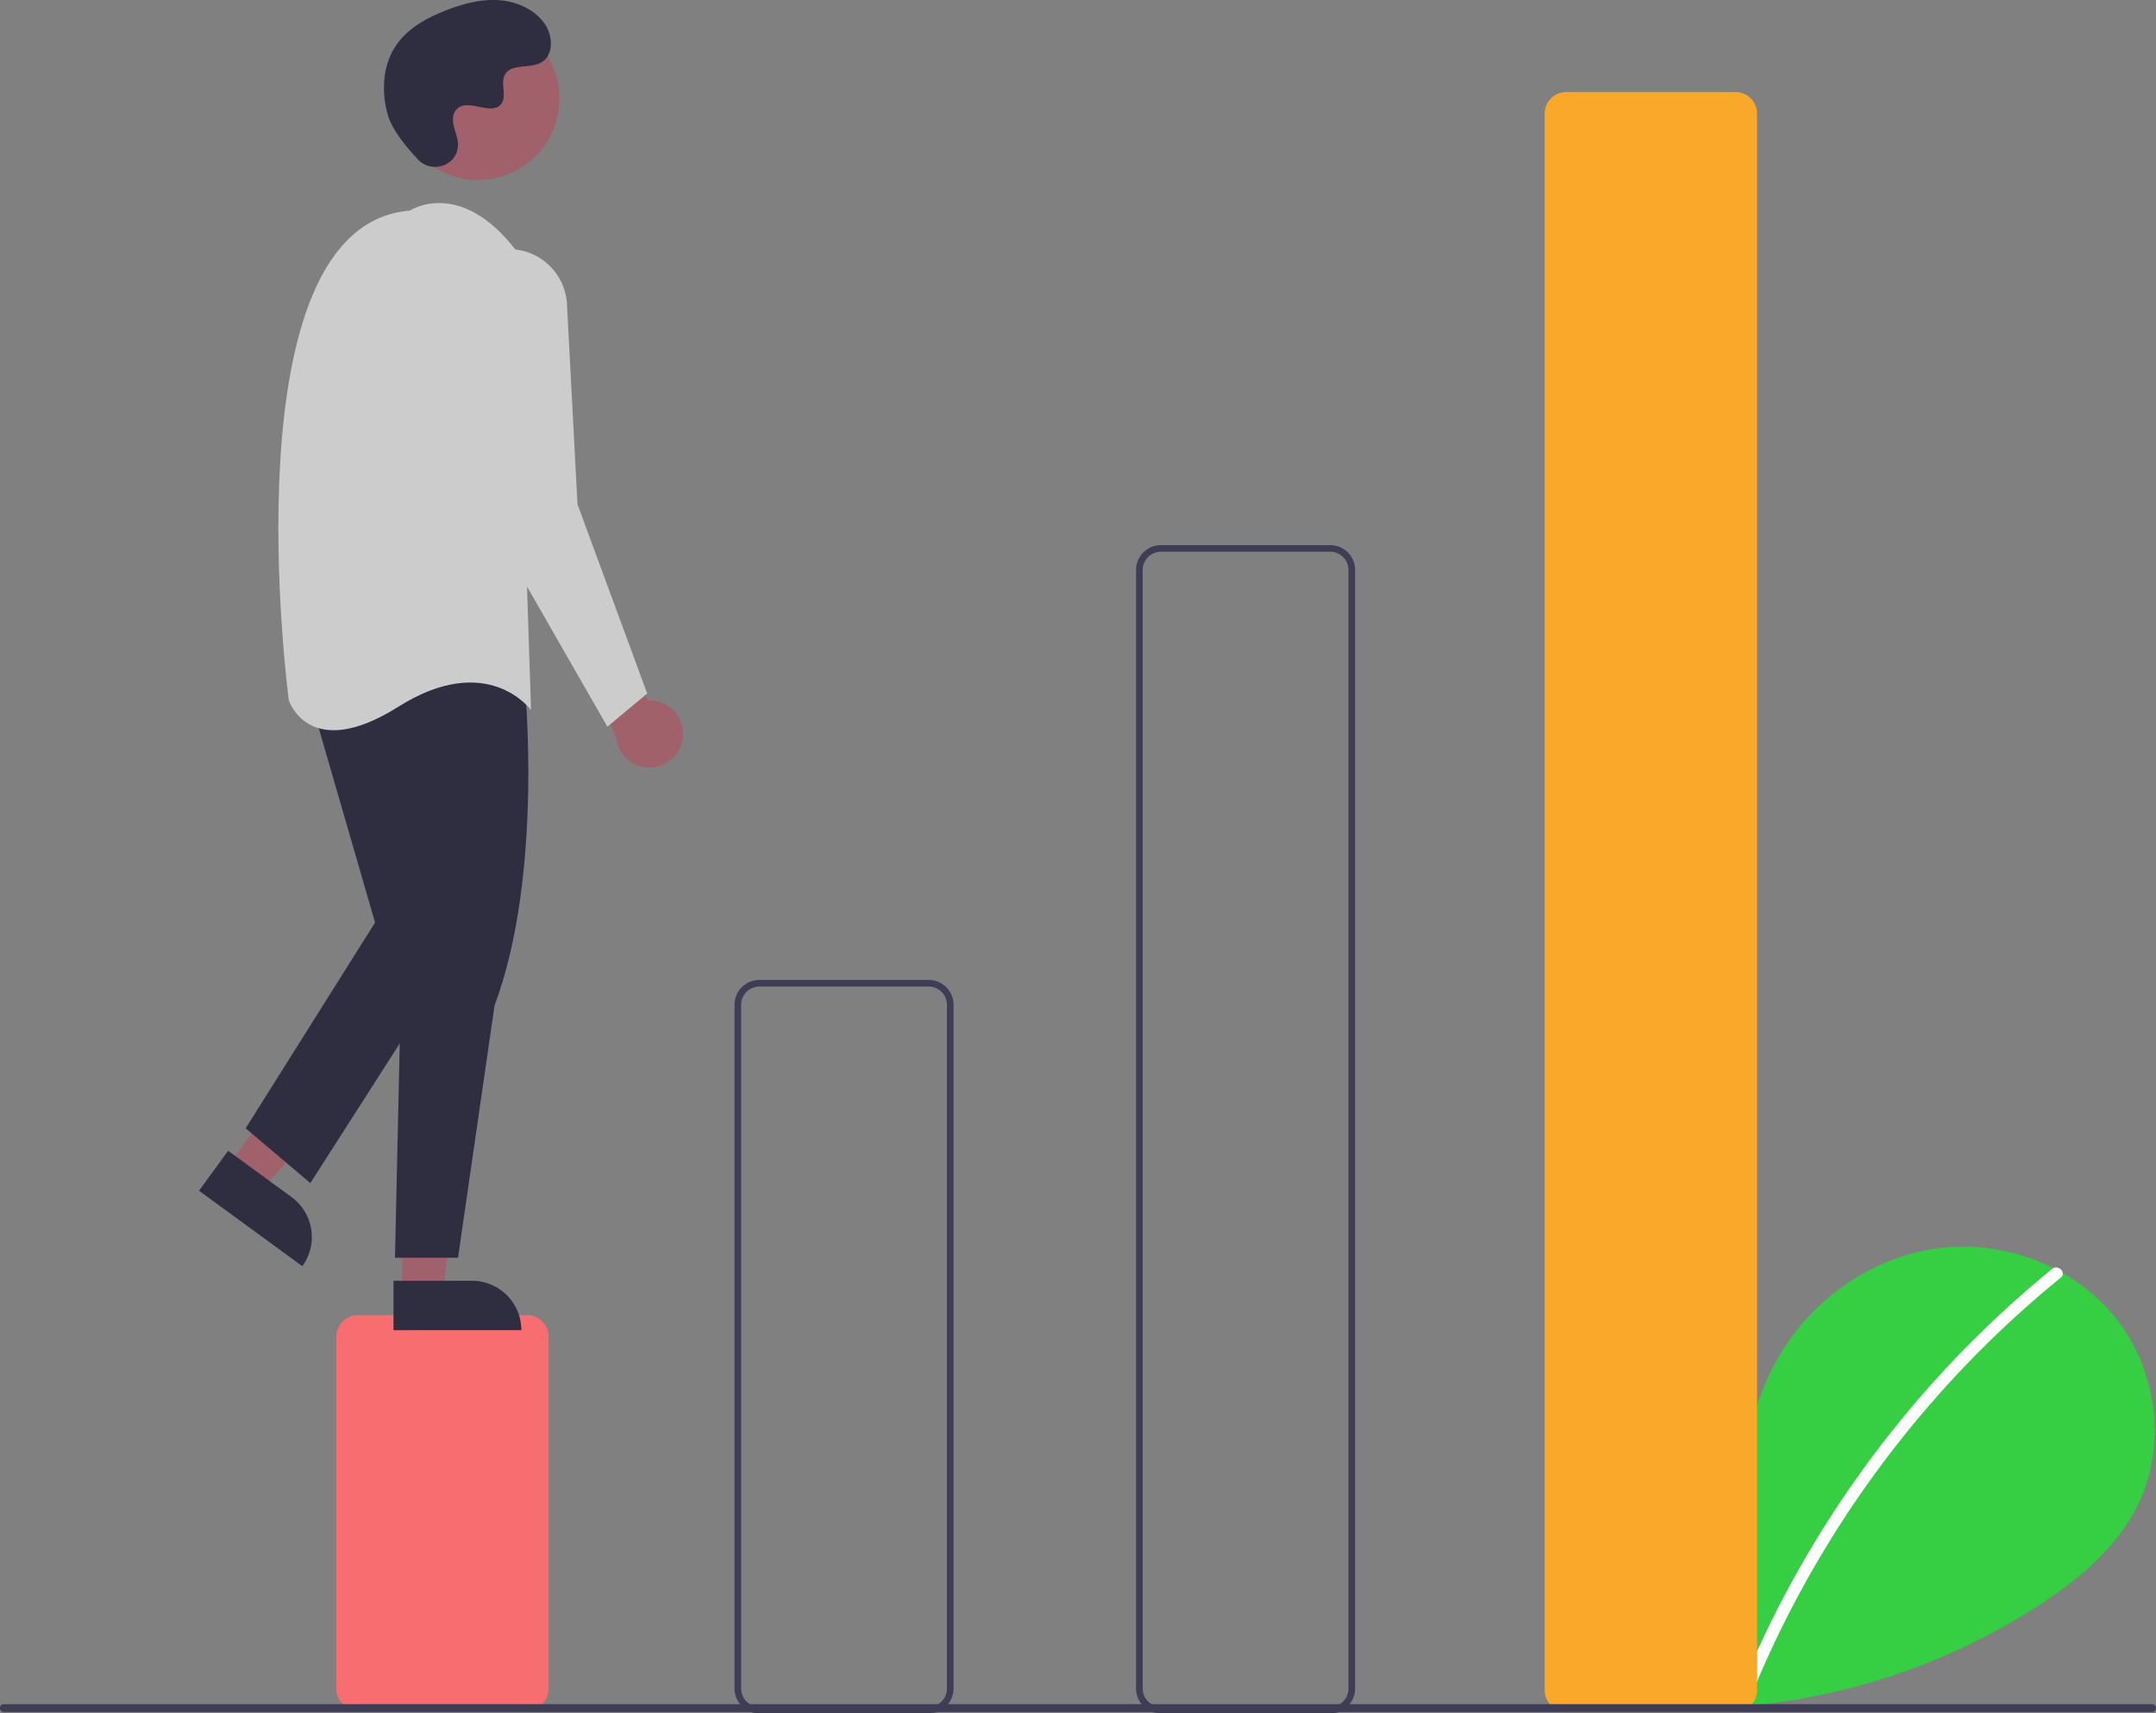 <svg xmlns="http://www.w3.org/2000/svg" width="826.479" height="656.719" viewBox="0 0 826.479 656.719">
  <rect x="0" y="0" width="826.479" height="656.719" fill="#808080" stroke="none"/>
  <g id="undraw_stepping_up_g6oo" transform="translate(0)">
    <path id="Path_287" data-name="Path 287" d="M763.4,738.5c-11.44-9.667-18.388-24.937-16.566-39.8s13.109-28.532,27.75-31.689,31.33,5.582,35.777,19.883c2.447-27.573,5.267-56.3,19.927-79.782,13.274-21.261,36.264-36.475,61.181-39.2s51.151,7.558,66.69,27.224,19.344,48.257,8.461,70.836c-8.018,16.633-22.789,29.011-38.265,39.082a246.959,246.959,0,0,1-168.9,36.951" transform="translate(-146.88 -89.669)" fill="#36ce43"/>
    <path id="Path_288" data-name="Path 288" d="M919.175,574.331a407.5,407.5,0,0,0-119.734,161.9c-1.142,2.8,3.4,4.017,4.532,1.249A402.959,402.959,0,0,1,922.5,577.654C924.844,575.743,921.5,572.436,919.175,574.331Z" transform="translate(-132.534 -87.959)" fill="#fff"/>
    <path id="Path_289" data-name="Path 289" d="M449.648,739.5H384.769a8.278,8.278,0,0,1-8.269-8.269V596.385a8.278,8.278,0,0,1,8.269-8.269h64.879a8.279,8.279,0,0,1,8.269,8.269V731.232a8.278,8.278,0,0,1-8.269,8.269Z" transform="translate(-247.584 -84.053)" fill="#f86d70"/>
    <path id="Path_290" data-name="Path 290" d="M570.92,768.259H506.041a9.552,9.552,0,0,1-9.541-9.541V496.657a9.552,9.552,0,0,1,9.541-9.541H570.92a9.552,9.552,0,0,1,9.541,9.541V758.718A9.552,9.552,0,0,1,570.92,768.259Zm-64.879-278.6a7,7,0,0,0-7,7V758.718a7,7,0,0,0,7,7H570.92a7,7,0,0,0,7-7V496.657a7,7,0,0,0-7-7Z" transform="translate(-214.927 -111.54)" fill="#3f3d56"/>
    <path id="Path_291" data-name="Path 291" d="M691.92,803.909H627.041a9.552,9.552,0,0,1-9.541-9.541V365.657a9.552,9.552,0,0,1,9.541-9.541H691.92a9.552,9.552,0,0,1,9.541,9.541V794.368A9.552,9.552,0,0,1,691.92,803.909ZM627.041,358.66a7,7,0,0,0-7,7V794.368a7,7,0,0,0,7,7H691.92a7,7,0,0,0,7-7V365.657a7,7,0,0,0-7-7Z" transform="translate(-181.998 -147.19)" fill="#3f3d56"/>
    <path id="Path_292" data-name="Path 292" d="M813.778,840.421H748.9a8.278,8.278,0,0,1-8.269-8.269V227.885a8.278,8.278,0,0,1,8.269-8.269h64.879a8.278,8.278,0,0,1,8.269,8.269V832.152a8.279,8.279,0,0,1-8.269,8.269Z" transform="translate(-148.49 -184.337)" fill="#f9a829"/>
    <path id="Path_293" data-name="Path 293" d="M489.721,426.194a12.792,12.792,0,0,0-13.334-14.386l-22.614-41.483-5.089,17.81,15.493,38.019a12.862,12.862,0,0,0,25.544.041Z" transform="translate(-227.94 -143.323)" fill="#a0616a"/>
    <path id="Path_294" data-name="Path 294" d="M68.816,361.507l12.6,9.2,41.465-44.211L104.286,312.92Z" transform="translate(18.728 85.158)" fill="#a0616a"/>
    <path id="Path_295" data-name="Path 295" d="M0,0H49.017V18.938H18.938A18.938,18.938,0,0,1,0,0H0Z" transform="matrix(-0.808, -0.59, 0.59, -0.808, 115.892, 485.291)" fill="#2f2e41"/>
    <path id="Path_296" data-name="Path 296" d="M121.2,402.246h15.6l7.419-60.157H121.2Z" transform="translate(32.983 93.096)" fill="#a0616a"/>
    <path id="Path_297" data-name="Path 297" d="M0,0H49.017V18.938H18.938A18.938,18.938,0,0,1,0,0Z" transform="translate(199.857 509.825) rotate(179.997)" fill="#2f2e41"/>
    <path id="Path_298" data-name="Path 298" d="M445.157,400.432s7.633,73.784-11.449,124.67l-13.994,96.683H395.544l2.544-114.493-8.9-101.771S406.993,359.723,445.157,400.432Z" transform="translate(-244.133 -139.719)" fill="#2f2e41"/>
    <path id="Path_299" data-name="Path 299" d="M98.192,210.845l25.443,87.778L74.021,377.5l24.807,20.99,56.61-88.414L138.9,201.94Z" transform="translate(20.144 54.956)" fill="#2f2e41"/>
    <circle id="Ellipse_6" data-name="Ellipse 6" cx="31.245" cy="31.245" r="31.245" transform="translate(151.975 6.478)" fill="#a0616a"/>
    <path id="Path_300" data-name="Path 300" d="M409.47,255.942s19.082-12.721,40.708,15.266L455.9,447.4s-16.538-22.9-50.886-1.272-41.981-2.544-41.981-2.544S338.867,261.666,409.47,255.942Z" transform="translate(-252.334 -175.237)" fill="#ccc"/>
    <path id="Path_301" data-name="Path 301" d="M434.495,266.982h0a22.27,22.27,0,0,1,21.037,21.067l4.037,76.7,26.715,72.512-15.266,12.721L421.4,363.473l-10.158-71.1a22.27,22.27,0,0,1,23.248-25.387Z" transform="translate(-238.189 -171.456)" fill="#ccc"/>
    <path id="Path_302" data-name="Path 302" d="M403.938,253.044c5.108,5.441,14.594,2.52,15.26-4.913a8.975,8.975,0,0,0-.011-1.734c-.344-3.293-2.246-6.282-1.79-9.759a5.116,5.116,0,0,1,.937-2.4c4.07-5.451,13.625,2.438,17.467-2.5,2.356-3.026-.413-7.789,1.394-11.171,2.386-4.463,9.452-2.261,13.884-4.706,4.93-2.72,4.636-10.284,1.39-14.886-3.958-5.611-10.9-8.606-17.751-9.037s-13.66,1.421-20.058,3.915c-7.27,2.833-14.479,6.748-18.952,13.141-5.44,7.774-5.964,18.225-3.243,27.315C394.118,241.846,399.767,248.6,403.938,253.044Z" transform="translate(-243.677 -191.884)" fill="#2f2e41"/>
    <path id="Path_303" data-name="Path 303" d="M1100.126,708.34H276.677a1.515,1.515,0,1,1,0-3.029h823.449a1.515,1.515,0,1,1,0,3.029Z" transform="translate(-275.162 -52.16)" fill="#3f3d56"/>
  </g>
</svg>
